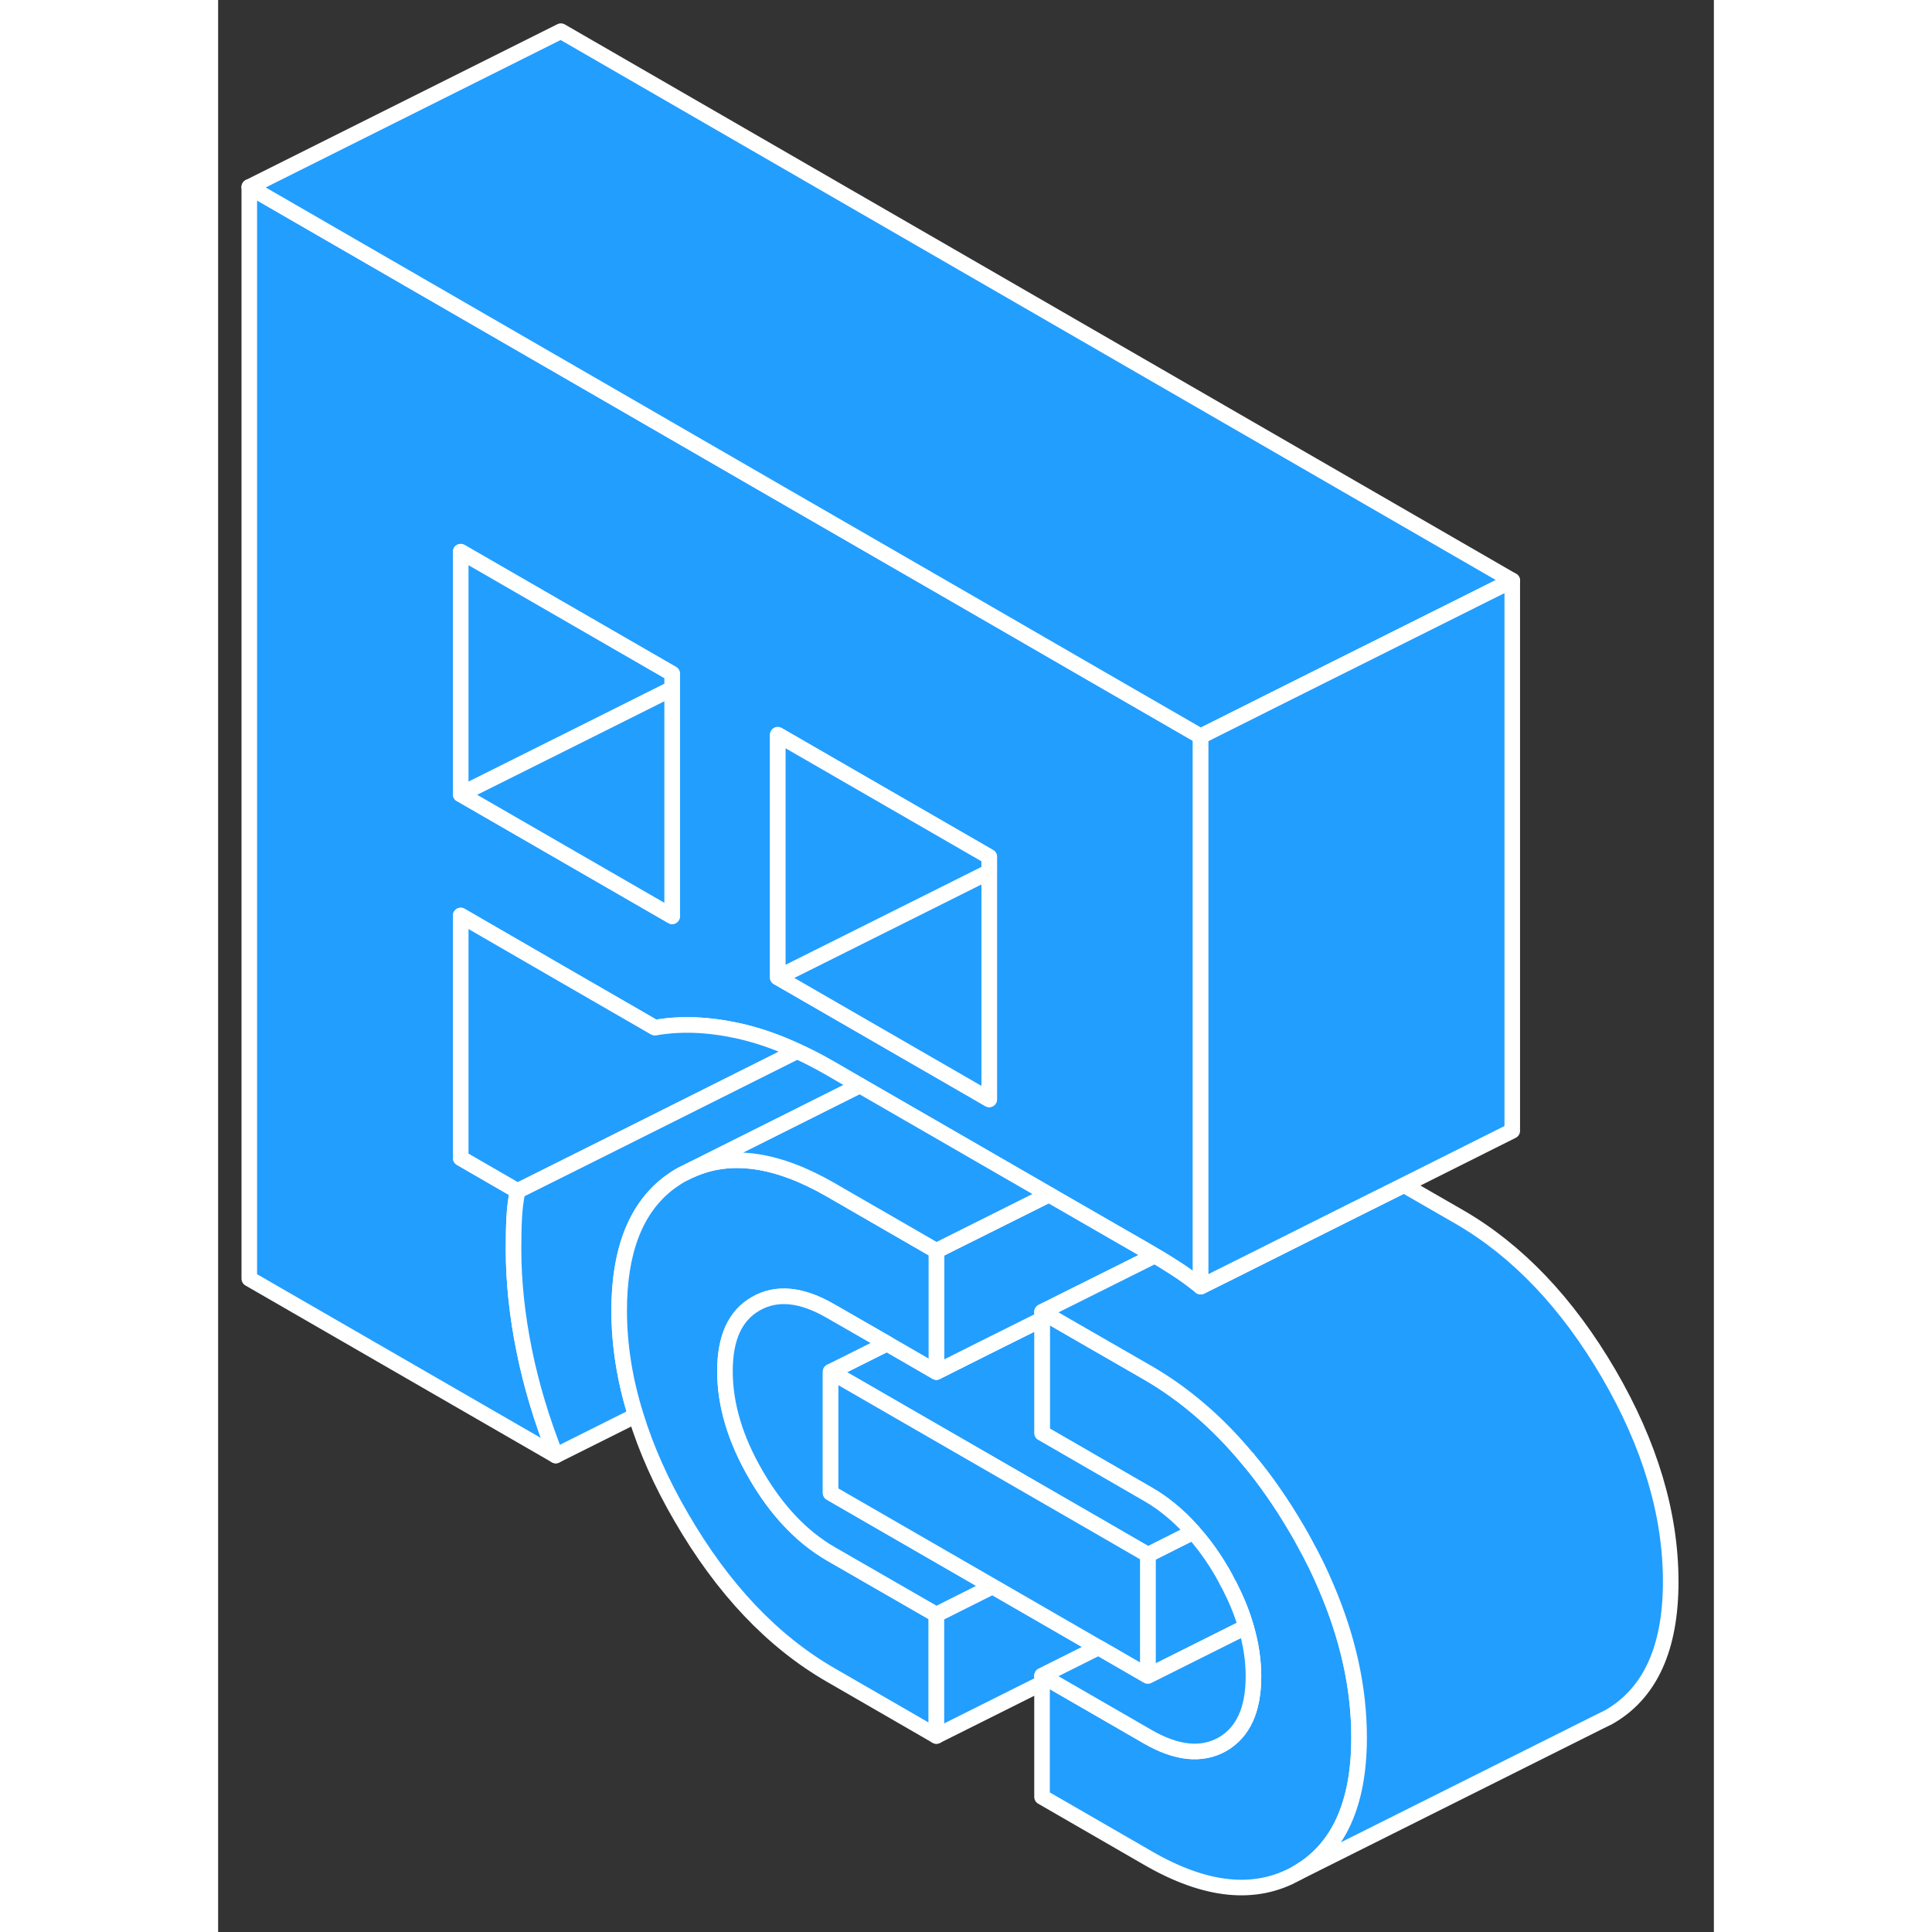 <svg width="48" height="48" viewBox="0 0 96 124" fill="#229EFF" xmlns="http://www.w3.org/2000/svg" stroke-width="1px" stroke-linecap="round" stroke-linejoin="round"><rect x="0" y="0" width="96" height="124" fill="#333333" stroke="none"/><path d="M52.88 91.95V91.98L52.92 92C52.92 92 52.89 91.97 52.88 91.95Z" stroke="white" stroke-linejoin="round"/><path d="M73.23 111.52C73.23 115.8 71.9 118.7 69.25 120.21C66.59 121.72 63.4 121.41 59.67 119.25L52.88 115.33V107.55L53.33 107.81L59.67 111.47C61.53 112.54 63.13 112.7 64.46 111.95C65.78 111.19 66.45 109.74 66.45 107.6C66.45 106.56 66.29 105.5 65.97 104.42C65.74 103.61 65.42 102.8 65 101.97C64.94 101.84 64.88 101.71 64.8 101.59C64.7 101.38 64.58 101.16 64.46 100.95C64.31 100.69 64.16 100.45 64.01 100.21C63.56 99.52 63.09 98.89 62.58 98.33C61.94 97.59 61.24 96.96 60.5 96.43C60.23 96.24 59.95 96.06 59.67 95.9L52.92 92C52.92 92 52.89 91.97 52.88 91.95V84.2L53.32 84.45L54.98 85.41L59.67 88.11C62.02 89.47 64.16 91.31 66.08 93.62H66.09V93.64L66.1 93.65C66.67 94.32 67.2 95.02 67.72 95.77C68.25 96.53 68.76 97.33 69.25 98.17C69.43 98.48 69.61 98.79 69.77 99.1C70.28 100.02 70.73 100.94 71.11 101.85C72.52 105.13 73.23 108.35 73.23 111.52Z" stroke="white" stroke-linejoin="round"/><path d="M55.92 43.14L49.14 39.22L35.57 31.39L22 23.55L2 12V82.07L21.67 93.42C20.77 91.15 20.09 88.89 19.64 86.65C19.19 84.41 18.96 82.26 18.96 80.18C18.96 79.47 18.97 78.81 19 78.21C19.03 77.61 19.1 77.02 19.22 76.44L15.57 74.33V58.76L22 62.48L28.03 65.96C29.67 65.67 31.44 65.74 33.33 66.15C34.57 66.42 35.84 66.85 37.16 67.47C37.76 67.74 38.37 68.05 38.99 68.4C39.1 68.46 39.2 68.52 39.31 68.58L41.19 69.67L45.82 72.34L52.7 76.31L53.32 76.67L57.38 79.01L59.31 80.12L59.67 80.33C59.82 80.42 59.97 80.5 60.11 80.59C60.26 80.67 60.4 80.76 60.54 80.84C60.84 81.03 61.13 81.2 61.4 81.38C61.94 81.72 62.49 82.12 63.06 82.58V47.26L55.92 43.14ZM29.14 58.81L22 54.69L15.57 50.98V35.41L22 39.12L29.14 43.24V58.81ZM49.49 70.56L46.65 68.92L44.81 67.86L35.92 62.73V47.16L49.49 54.99V70.56Z" stroke="white" stroke-linejoin="round"/><path d="M49.49 55.95V70.56L46.65 68.92L44.81 67.86L35.92 62.73L49.49 55.95Z" stroke="white" stroke-linejoin="round"/><path d="M49.49 54.99V55.95L35.92 62.73V47.16L49.49 54.99Z" stroke="white" stroke-linejoin="round"/><path d="M66.09 93.63H66.1" stroke="white" stroke-linejoin="round"/><path d="M65.97 104.42L59.67 107.57V99.79L61.6 98.82L62.58 98.33C63.09 98.89 63.56 99.52 64.01 100.21C64.16 100.45 64.31 100.69 64.46 100.95C64.58 101.16 64.7 101.38 64.8 101.59C64.88 101.71 64.94 101.84 65 101.97C65.42 102.8 65.74 103.61 65.97 104.42Z" stroke="white" stroke-linejoin="round"/><path d="M62.58 98.33L61.6 98.82L59.67 99.79L56.94 98.21L39.31 88.04L42.93 86.23L46.1 88.06L49.23 86.49L52.88 84.67V91.98L52.92 92L59.67 95.9C59.95 96.06 60.23 96.24 60.5 96.43C61.24 96.96 61.94 97.59 62.58 98.33Z" stroke="white" stroke-linejoin="round"/><path d="M60.11 80.59L59.31 80.99L53.98 83.65L52.88 84.2V84.67L49.23 86.49L46.1 88.06V80.28L46.57 80.04L52.59 77.04L53.32 76.67L57.38 79.01L59.31 80.12L59.67 80.33C59.82 80.42 59.97 80.5 60.11 80.59Z" stroke="white" stroke-linejoin="round"/><path d="M93.23 101.52C93.23 105.8 91.9 108.7 89.25 110.21L88.46 110.6L69.25 120.21C71.9 118.7 73.23 115.8 73.23 111.52C73.23 108.35 72.52 105.13 71.11 101.85C70.73 100.94 70.28 100.02 69.77 99.1C69.61 98.79 69.43 98.48 69.25 98.17C68.76 97.33 68.25 96.53 67.72 95.77C67.2 95.02 66.67 94.32 66.1 93.65V93.63H66.08C64.16 91.31 62.02 89.47 59.67 88.11L54.98 85.41L53.32 84.45L52.88 84.2L53.98 83.65L59.31 80.99L60.11 80.59C60.26 80.67 60.4 80.76 60.54 80.84C60.84 81.03 61.13 81.2 61.4 81.38C61.94 81.72 62.49 82.12 63.06 82.58L65.27 81.48L72.88 77.67L76.11 76.06L79.67 78.11C83.4 80.27 86.59 83.62 89.25 88.17C91.9 92.72 93.23 97.17 93.23 101.52Z" stroke="white" stroke-linejoin="round"/><path d="M29.14 43.24V44.2L22 47.77L15.57 50.98V35.41L22 39.12L29.14 43.24Z" stroke="white" stroke-linejoin="round"/><path d="M29.14 44.2V58.81L22 54.69L15.57 50.98L22 47.77L29.14 44.2Z" stroke="white" stroke-linejoin="round"/><path d="M83.06 37.26L68.61 44.48L63.06 47.26L55.92 43.14L49.14 39.22L35.57 31.39L22 23.55L2 12L22 2L83.06 37.26Z" stroke="white" stroke-linejoin="round"/><path d="M83.06 37.26V72.58L76.11 76.06L72.88 77.67L65.27 81.48L63.06 82.58V47.26L68.61 44.48L83.06 37.26Z" stroke="white" stroke-linejoin="round"/><path d="M37.16 67.47L24.77 73.67L19.22 76.44L15.57 74.33V58.76L22 62.48L28.03 65.96C29.67 65.67 31.44 65.74 33.33 66.15C34.57 66.42 35.84 66.85 37.16 67.47Z" stroke="white" stroke-linejoin="round"/><path d="M41.19 69.67L38.97 70.78L30.36 75.09L29.73 75.4C29.41 75.58 29.11 75.79 28.82 76.01C26.77 77.64 25.74 80.34 25.74 84.1C25.74 86.31 26.09 88.56 26.81 90.85L21.67 93.42C20.77 91.15 20.09 88.89 19.64 86.65C19.19 84.41 18.96 82.26 18.96 80.18C18.96 79.47 18.97 78.81 19 78.21C19.03 77.61 19.1 77.02 19.22 76.44L24.77 73.67L37.16 67.47C37.76 67.74 38.37 68.05 38.99 68.4C39.1 68.46 39.2 68.52 39.31 68.58L41.19 69.67Z" stroke="white" stroke-linejoin="round"/><path d="M32.53 87.99V88.01C32.53 90.16 33.19 92.37 34.52 94.66C35.85 96.95 37.45 98.64 39.31 99.72L46.1 103.63V111.42L39.31 107.5C35.58 105.35 32.39 101.98 29.73 97.39C28.44 95.18 27.47 93 26.81 90.85C26.09 88.56 25.74 86.31 25.74 84.1C25.74 80.34 26.77 77.64 28.82 76.01C29.11 75.79 29.41 75.58 29.73 75.4L30.36 75.09C32.89 73.95 35.87 74.38 39.31 76.36L39.62 76.54L46.1 80.28V88.06L42.93 86.23L39.73 84.39L39.31 84.15C37.45 83.07 35.85 82.91 34.52 83.67C33.19 84.42 32.53 85.86 32.53 87.99Z" stroke="white" stroke-linejoin="round"/><path d="M53.32 76.67L52.59 77.03L46.57 80.04L46.1 80.28L39.62 76.54L39.31 76.36C35.87 74.38 32.89 73.95 30.36 75.09L38.97 70.78L41.19 69.67L45.82 72.34L52.7 76.31L53.32 76.67Z" stroke="white" stroke-linejoin="round"/><path d="M49.71 101.82L46.1 103.63L39.31 99.72C37.45 98.64 35.85 96.95 34.52 94.66C33.19 92.37 32.53 90.16 32.53 88.01V87.99C32.53 85.86 33.19 84.42 34.52 83.67C35.85 82.91 37.45 83.07 39.31 84.15L39.73 84.39L42.93 86.23L39.31 88.04V95.82L49.71 101.82Z" stroke="white" stroke-linejoin="round"/><path d="M56.5 105.74L52.88 107.55V108.03L46.1 111.42V103.63L49.71 101.82L56.5 105.74Z" stroke="white" stroke-linejoin="round"/><path d="M59.67 99.79V107.57L56.95 106L56.5 105.74L49.71 101.82L39.31 95.82V88.04L56.94 98.21L59.67 99.79Z" stroke="white" stroke-linejoin="round"/><path d="M66.45 107.6C66.45 109.74 65.78 111.19 64.46 111.95C63.13 112.7 61.53 112.54 59.67 111.47L53.33 107.81L52.88 107.55L56.5 105.74L56.95 106L59.67 107.57L65.97 104.42C66.29 105.5 66.45 106.56 66.45 107.6Z" stroke="white" stroke-linejoin="round"/></svg>